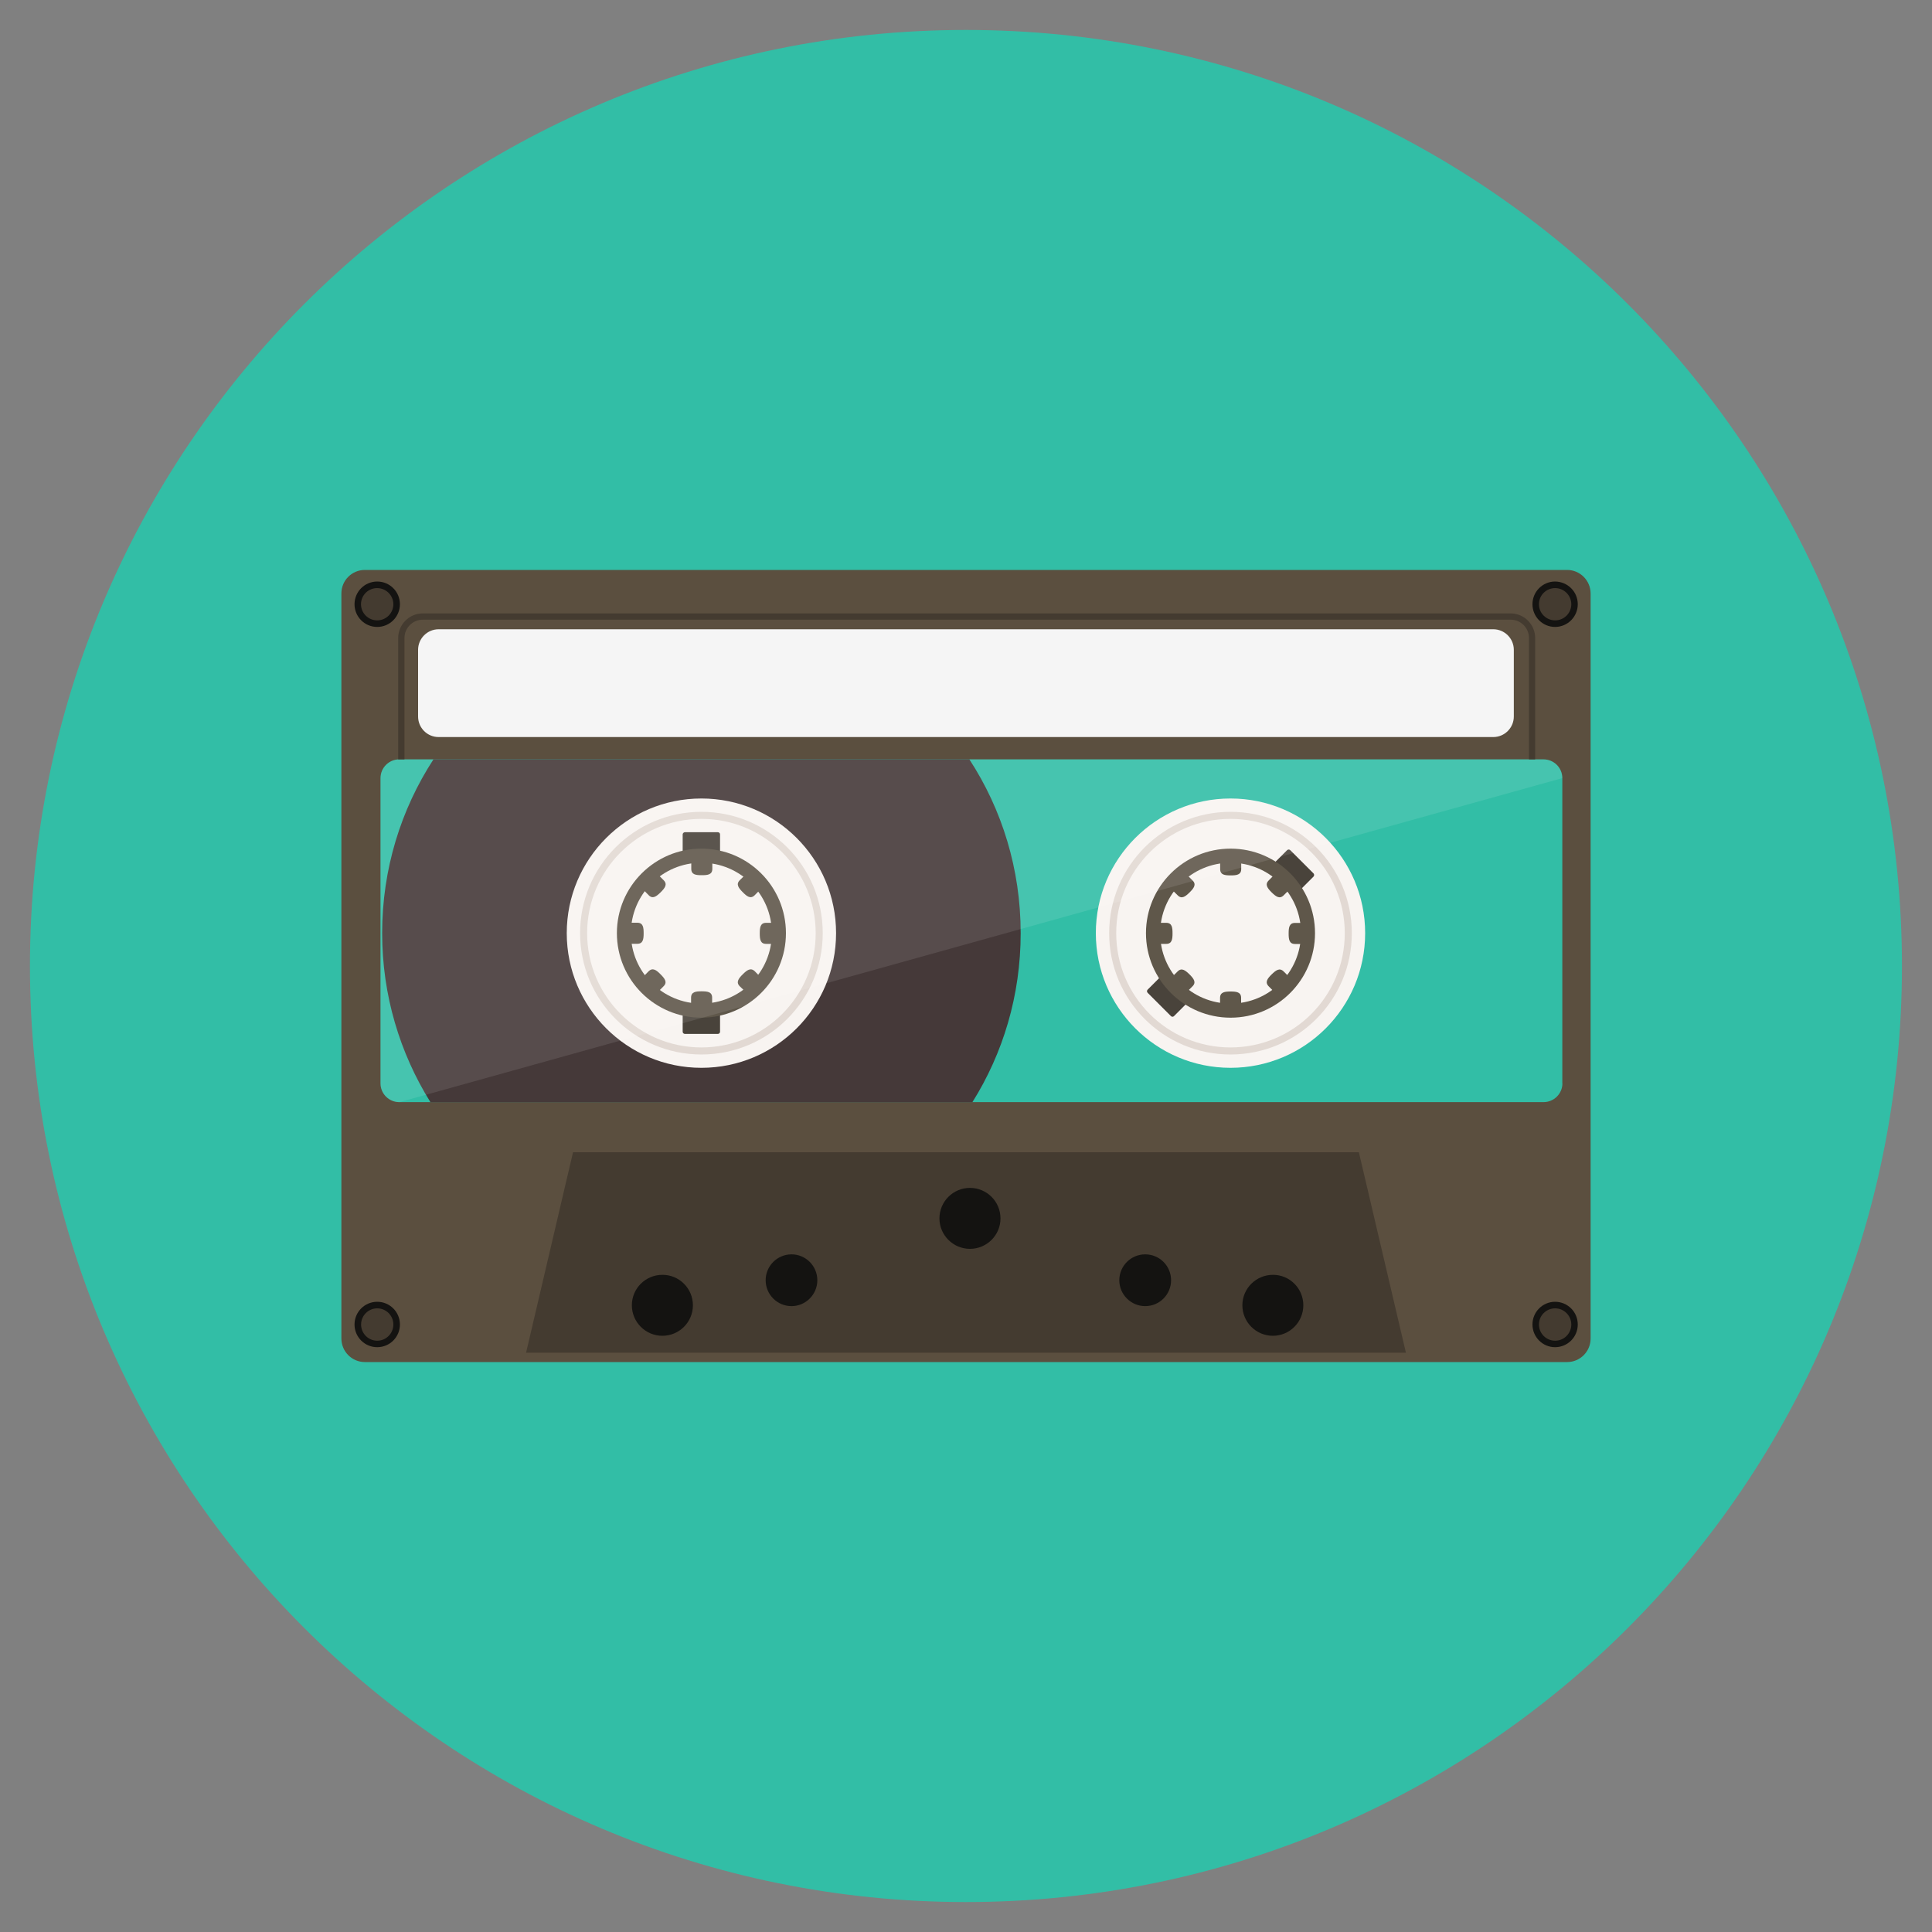<?xml version="1.0" encoding="utf-8"?>
<!-- Generator: Adobe Illustrator 16.0.0, SVG Export Plug-In . SVG Version: 6.00 Build 0)  -->
<!DOCTYPE svg PUBLIC "-//W3C//DTD SVG 1.1//EN" "http://www.w3.org/Graphics/SVG/1.1/DTD/svg11.dtd">
<svg version="1.1" id="Layer_1" xmlns="http://www.w3.org/2000/svg" xmlns:xlink="http://www.w3.org/1999/xlink" x="0px" y="0px"
	 width="20px" height="20px" viewBox="0 0 20 20" enable-background="new 0 0 20 20" xml:space="preserve">
<rect x="0" y="0" width="20" height="20" fill="#808080" stroke="none"/>
<g>
	<path fill="#32BEA6" d="M19.689,10c0-5.353-4.338-9.69-9.689-9.69c-5.351,0-9.69,4.338-9.69,9.69c0,5.351,4.338,9.69,9.69,9.69
		S19.69,15.352,19.689,10L19.689,10z"/>
	<path fill="#5B4F3F" d="M16.223,5.9H3.777c-0.134,0-0.243,0.108-0.243,0.243v7.713c0,0.135,0.109,0.244,0.243,0.244h12.446
		c0.134,0,0.243-0.109,0.243-0.244V6.144C16.466,6.009,16.356,5.9,16.223,5.9z M16.174,11.215c0,0.107-0.088,0.194-0.194,0.194
		H4.133c-0.107,0-0.194-0.087-0.194-0.194v-3.16c0-0.107,0.087-0.194,0.194-0.194h11.846c0.107,0,0.194,0.087,0.194,0.194V11.215z"
		/>
	<path fill="#F5F5F5" d="M15.458,6.514H4.541c-0.118,0-0.213,0.096-0.213,0.213v0.69c0,0.118,0.095,0.213,0.213,0.213h10.917
		c0.118,0,0.213-0.096,0.213-0.213v-0.69C15.671,6.609,15.575,6.514,15.458,6.514z"/>
	<path fill="#443B30" d="M14.554,14.003H5.446l0.486-2.075h8.135L14.554,14.003z"/>
	<path fill="#141311" d="M10.357,12.613c0,0.174-0.142,0.315-0.316,0.315s-0.316-0.142-0.316-0.315c0-0.175,0.142-0.316,0.316-0.316
		S10.357,12.438,10.357,12.613z"/>
	<path fill="#141311" d="M13.492,13.512c0,0.175-0.142,0.316-0.315,0.316c-0.175,0-0.316-0.142-0.316-0.316s0.142-0.315,0.316-0.315
		C13.351,13.196,13.492,13.338,13.492,13.512z"/>
	<path fill="#141311" d="M7.173,13.512c0,0.175-0.142,0.316-0.316,0.316c-0.175,0-0.316-0.142-0.316-0.316s0.141-0.315,0.316-0.315
		C7.031,13.196,7.173,13.338,7.173,13.512z"/>
	<path fill="#141311" d="M12.123,13.253c0,0.147-0.119,0.268-0.268,0.268c-0.147,0-0.268-0.12-0.268-0.268s0.12-0.268,0.268-0.268
		C12.004,12.985,12.123,13.105,12.123,13.253z"/>
	<path fill="#141311" d="M8.461,13.253c0,0.147-0.12,0.268-0.267,0.268c-0.148,0-0.268-0.12-0.268-0.268s0.12-0.268,0.268-0.268
		C8.341,12.985,8.461,13.105,8.461,13.253z"/>
	<path fill="#141311" d="M4.14,6.255c0,0.129-0.105,0.235-0.235,0.235S3.67,6.385,3.67,6.255c0-0.13,0.105-0.235,0.235-0.235
		S4.14,6.125,4.14,6.255z"/>
	<path fill="#443B30" d="M4.072,6.255c0,0.092-0.075,0.167-0.167,0.167S3.737,6.348,3.737,6.255c0-0.093,0.075-0.167,0.167-0.167
		S4.072,6.163,4.072,6.255z"/>
	<path fill="#141311" d="M16.333,6.255c0,0.129-0.105,0.235-0.235,0.235c-0.129,0-0.234-0.105-0.234-0.235
		c0-0.13,0.105-0.235,0.234-0.235C16.228,6.021,16.333,6.125,16.333,6.255z"/>
	<path fill="#443B30" d="M16.266,6.255c0,0.092-0.075,0.167-0.167,0.167c-0.093,0-0.168-0.075-0.168-0.167
		c0-0.093,0.075-0.167,0.168-0.167C16.19,6.088,16.266,6.163,16.266,6.255z"/>
	<path fill="#141311" d="M4.14,13.711c0,0.13-0.105,0.235-0.235,0.235S3.67,13.841,3.67,13.711s0.105-0.235,0.235-0.235
		S4.14,13.581,4.14,13.711z"/>
	<path fill="#443B30" d="M4.072,13.711c0,0.093-0.075,0.168-0.167,0.168s-0.167-0.075-0.167-0.168c0-0.092,0.075-0.167,0.167-0.167
		S4.072,13.619,4.072,13.711z"/>
	<path fill="#141311" d="M16.333,13.711c0,0.13-0.105,0.235-0.235,0.235c-0.129,0-0.234-0.105-0.234-0.235s0.105-0.235,0.234-0.235
		C16.228,13.476,16.333,13.581,16.333,13.711z"/>
	<path fill="#443B30" d="M16.266,13.711c0,0.093-0.075,0.168-0.167,0.168c-0.093,0-0.168-0.075-0.168-0.168
		c0-0.092,0.075-0.167,0.168-0.167C16.19,13.544,16.266,13.619,16.266,13.711z"/>
	<path fill="#453939" d="M10.035,7.861H4.487C4.151,8.378,3.956,8.996,3.956,9.66c0,0.643,0.184,1.243,0.5,1.75h5.61
		c0.318-0.507,0.5-1.107,0.5-1.75C10.566,8.996,10.372,8.378,10.035,7.861L10.035,7.861z"/>
	<path fill="#F8F4F1" d="M8.655,9.66c0,0.77-0.624,1.394-1.394,1.394c-0.77,0-1.394-0.625-1.394-1.394s0.624-1.394,1.394-1.394
		C8.031,8.266,8.655,8.89,8.655,9.66z"/>
	<path fill="#E2D9D3" d="M8.517,9.66c0,0.694-0.562,1.256-1.256,1.256c-0.694,0-1.256-0.562-1.256-1.256s0.562-1.256,1.256-1.256
		C7.955,8.404,8.517,8.966,8.517,9.66z"/>
	<path fill="#F8F4F1" d="M8.444,9.66c0,0.654-0.53,1.183-1.183,1.183S6.078,10.313,6.078,9.66c0-0.653,0.53-1.183,1.183-1.183
		S8.444,9.006,8.444,9.66z"/>
	<path fill="#49433B" d="M7.431,8.615h-0.34c-0.013,0-0.024,0.011-0.024,0.023v2.042c0,0.014,0.011,0.023,0.024,0.023h0.34
		c0.013,0,0.023-0.01,0.023-0.023V8.639C7.455,8.626,7.444,8.615,7.431,8.615z"/>
	<path fill="#5F574A" d="M8.136,9.66c0,0.483-0.392,0.875-0.875,0.875c-0.483,0-0.875-0.392-0.875-0.875s0.392-0.875,0.875-0.875
		C7.744,8.785,8.136,9.177,8.136,9.66z"/>
	<path fill="#F8F4F1" d="M7.99,9.66c0,0.403-0.327,0.729-0.729,0.729S6.531,10.062,6.531,9.66s0.327-0.729,0.729-0.729
		S7.99,9.257,7.99,9.66z"/>
	<path fill="#5F574A" d="M7.374,8.994c0,0.061-0.049,0.066-0.109,0.066l0,0c-0.061,0-0.109-0.005-0.109-0.066V8.921
		c0-0.06,0.049-0.109,0.109-0.109l0,0c0.06,0,0.109,0.049,0.109,0.109V8.994z"/>
	<path fill="#5F574A" d="M7.154,10.328c0-0.061,0.049-0.066,0.109-0.066l0,0c0.06,0,0.109,0.005,0.109,0.066v0.073
		c0,0.06-0.049,0.109-0.109,0.109l0,0c-0.061,0-0.109-0.049-0.109-0.109V10.328z"/>
	<path fill="#5F574A" d="M7.931,9.771c-0.061,0-0.066-0.049-0.066-0.109l0,0c0-0.061,0.006-0.109,0.066-0.109h0.073
		c0.061,0,0.109,0.049,0.109,0.109l0,0c0,0.061-0.049,0.109-0.109,0.109H7.931z"/>
	<path fill="#5F574A" d="M6.597,9.552c0.061,0,0.066,0.049,0.066,0.109l0,0c0,0.061-0.006,0.109-0.066,0.109H6.524
		c-0.06,0-0.109-0.049-0.109-0.109l0,0c0-0.061,0.049-0.109,0.109-0.109H6.597z"/>
	<path fill="#5F574A" d="M7.813,9.267C7.77,9.31,7.731,9.279,7.689,9.236l0,0C7.646,9.193,7.616,9.154,7.658,9.112L7.71,9.061
		c0.042-0.043,0.112-0.043,0.154,0l0,0c0.043,0.042,0.043,0.112,0,0.154L7.813,9.267z"/>
	<path fill="#5F574A" d="M6.714,10.055c0.043-0.042,0.082-0.012,0.124,0.031l0,0c0.043,0.043,0.074,0.082,0.031,0.124l-0.051,0.051
		c-0.043,0.043-0.112,0.043-0.155,0l0,0c-0.043-0.042-0.043-0.111,0-0.154L6.714,10.055z"/>
	<path fill="#5F574A" d="M7.658,10.21c-0.042-0.042-0.012-0.082,0.031-0.124l0,0c0.043-0.043,0.082-0.073,0.125-0.031l0.051,0.052
		c0.043,0.043,0.043,0.112,0,0.154l0,0c-0.042,0.043-0.112,0.043-0.154,0L7.658,10.21L7.658,10.21z"/>
	<path fill="#5F574A" d="M6.87,9.112c0.043,0.043,0.012,0.082-0.031,0.125l0,0C6.796,9.279,6.757,9.31,6.715,9.267L6.664,9.215
		c-0.043-0.043-0.043-0.112,0-0.155l0,0c0.042-0.042,0.112-0.042,0.154,0L6.87,9.112L6.87,9.112z"/>
	<path fill="#F8F4F1" d="M14.132,9.66c0,0.77-0.624,1.394-1.394,1.394s-1.394-0.625-1.394-1.394s0.624-1.394,1.394-1.394
		S14.132,8.89,14.132,9.66z"/>
	<path fill="#E2D9D3" d="M13.994,9.66c0,0.694-0.562,1.256-1.256,1.256s-1.256-0.562-1.256-1.256s0.562-1.256,1.256-1.256
		S13.994,8.966,13.994,9.66z"/>
	<path fill="#F8F4F1" d="M13.921,9.66c0,0.654-0.529,1.183-1.183,1.183s-1.183-0.529-1.183-1.183c0-0.653,0.529-1.183,1.183-1.183
		S13.921,9.006,13.921,9.66z"/>
	<path fill="#49433B" d="M13.598,9.042l-0.241-0.241c-0.009-0.009-0.024-0.009-0.033,0l-1.443,1.443c-0.01,0.01-0.01,0.024,0,0.034
		l0.24,0.24c0.009,0.01,0.024,0.01,0.033,0l1.443-1.443C13.606,9.065,13.606,9.051,13.598,9.042L13.598,9.042z"/>
	<path fill="#5F574A" d="M13.613,9.66c0,0.483-0.392,0.875-0.874,0.875c-0.483,0-0.876-0.392-0.876-0.875s0.393-0.875,0.876-0.875
		C13.222,8.785,13.613,9.177,13.613,9.66z"/>
	<path fill="#F8F4F1" d="M13.468,9.66c0,0.403-0.327,0.729-0.729,0.729c-0.403,0-0.729-0.327-0.729-0.729s0.326-0.729,0.729-0.729
		C13.141,8.931,13.468,9.257,13.468,9.66z"/>
	<path fill="#5F574A" d="M13.289,9.268c-0.043,0.043-0.082,0.012-0.125-0.03l0,0c-0.043-0.043-0.073-0.082-0.03-0.124l0.051-0.052
		c0.043-0.043,0.112-0.043,0.155,0l0,0c0.043,0.042,0.043,0.112,0,0.155L13.289,9.268L13.289,9.268z"/>
	<path fill="#5F574A" d="M12.19,10.057c0.042-0.043,0.081-0.012,0.124,0.03l0,0c0.043,0.043,0.073,0.082,0.03,0.124l-0.052,0.052
		c-0.042,0.043-0.111,0.043-0.154,0l0,0c-0.043-0.042-0.043-0.112,0-0.155L12.19,10.057z"/>
	<path fill="#5F574A" d="M13.134,10.211c-0.043-0.043-0.013-0.082,0.03-0.124l0,0c0.043-0.042,0.082-0.073,0.125-0.03l0.051,0.051
		c0.043,0.043,0.043,0.112,0,0.155l0,0c-0.043,0.043-0.112,0.043-0.154,0L13.134,10.211L13.134,10.211z"/>
	<path fill="#5F574A" d="M12.345,9.114c0.043,0.042,0.013,0.081-0.03,0.124l0,0c-0.043,0.042-0.082,0.073-0.124,0.03l-0.052-0.051
		c-0.043-0.043-0.043-0.112,0-0.155l0,0c0.043-0.043,0.112-0.043,0.154,0L12.345,9.114z"/>
	<path fill="#5F574A" d="M13.406,9.772c-0.061,0-0.066-0.049-0.066-0.109l0,0c0-0.061,0.006-0.109,0.066-0.109h0.073
		c0.061,0,0.108,0.049,0.108,0.109l0,0c0,0.061-0.049,0.109-0.108,0.109H13.406z"/>
	<path fill="#5F574A" d="M12.072,9.553c0.061,0,0.066,0.049,0.066,0.109l0,0c0,0.061-0.006,0.109-0.066,0.109h-0.073
		c-0.06,0-0.109-0.049-0.109-0.109l0,0c0-0.061,0.05-0.109,0.109-0.109H12.072z"/>
	<path fill="#5F574A" d="M12.63,10.33c0-0.06,0.049-0.066,0.109-0.066l0,0c0.061,0,0.109,0.006,0.109,0.066v0.073
		c0,0.061-0.049,0.11-0.109,0.11l0,0c-0.061,0-0.109-0.05-0.109-0.11V10.33z"/>
	<path fill="#5F574A" d="M12.849,8.996c0,0.061-0.049,0.066-0.109,0.066l0,0c-0.061,0-0.109-0.005-0.109-0.066V8.922
		c0-0.06,0.049-0.109,0.109-0.109l0,0c0.061,0,0.109,0.049,0.109,0.109V8.996z"/>
	<path opacity="0.1" fill="#FFFFFF" d="M4.133,11.41c-0.107,0-0.194-0.088-0.194-0.194V8.055c0-0.107,0.087-0.194,0.194-0.194
		h11.846c0.107,0,0.194,0.087,0.194,0.194L4.133,11.41L4.133,11.41z"/>
	<path fill="#443B30" d="M4.187,6.605c0-0.105,0.085-0.19,0.19-0.19h11.262c0.104,0,0.189,0.085,0.189,0.19v1.256h0.064V6.605
		c0-0.141-0.114-0.255-0.254-0.255H4.377c-0.141,0-0.255,0.115-0.255,0.255v1.256h0.065L4.187,6.605L4.187,6.605z"/>
</g>
</svg>

